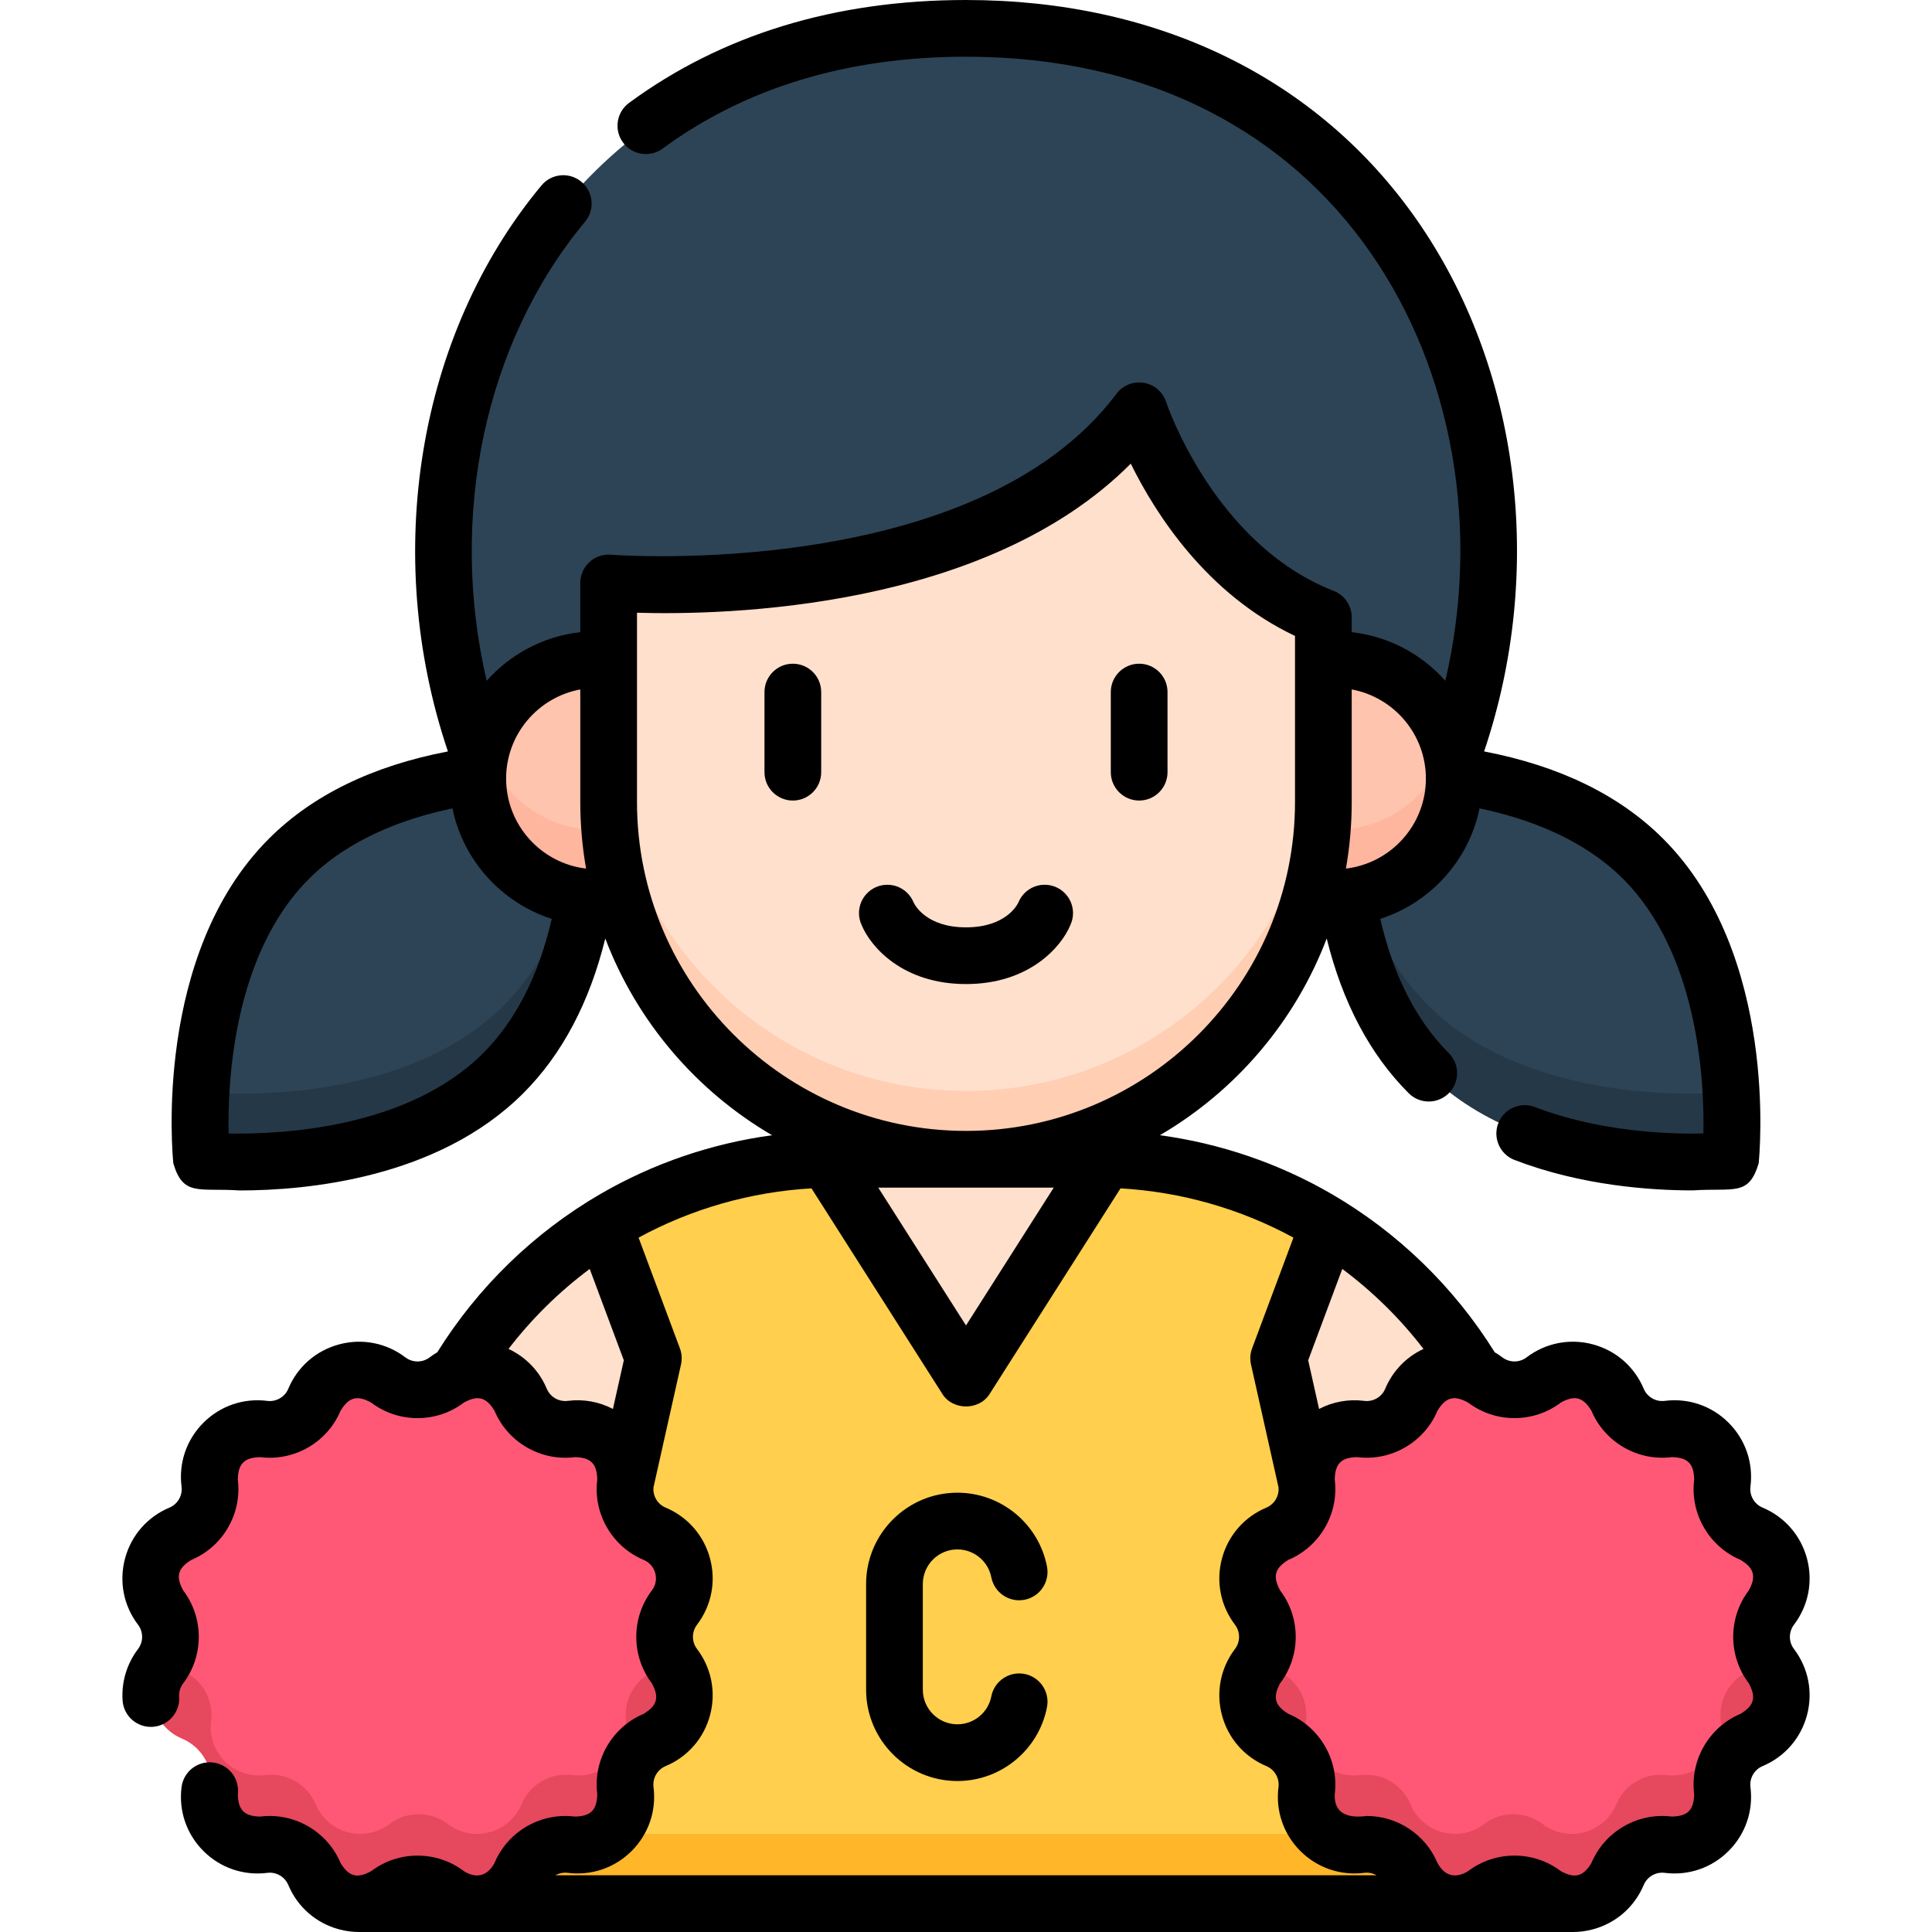 <svg id="Layer_1" enable-background="new 0 0 512 512" height="512" viewBox="0 0 512 512" width="512" xmlns="http://www.w3.org/2000/svg"><g><g><path d="m126.861 206.43c0-.303.014-.603.023-.904-16.287 2.281-35.934 8.084-49.975 22.125-28.415 28.415-23.102 79.799-23.102 79.799s51.384 5.313 79.799-23.103c13.082-13.082 19.013-31.031 21.606-46.595-15.917-1.569-28.351-14.992-28.351-31.322z" fill="#2d4456"/><path d="m133.605 266.348c-28.415 28.416-79.799 23.103-79.799 23.103s-.042-.415-.099-1.177c-.715 11.296.099 19.177.099 19.177s51.384 5.313 79.799-23.103c13.082-13.082 19.013-31.031 21.606-46.595-1.448-.143-2.865-.386-4.249-.719-3.511 10.499-8.953 20.91-17.357 29.314z" fill="#253847"/><path d="m385.139 206.43c0-.303-.014-.603-.023-.904 16.287 2.281 35.934 8.084 49.975 22.125 28.415 28.415 23.102 79.799 23.102 79.799s-51.383 5.313-79.799-23.103c-13.082-13.082-19.013-31.031-21.607-46.595 15.918-1.569 28.352-14.992 28.352-31.322z" fill="#2d4456"/><path d="m458.193 289.451s-51.383 5.313-79.799-23.103c-8.404-8.404-13.845-18.816-17.358-29.313-1.383.332-2.801.576-4.249.719 2.594 15.563 8.524 33.512 21.607 46.595 28.415 28.416 79.799 23.103 79.799 23.103s.814-7.882.099-19.177c-.056.761-.099 1.176-.099 1.176z" fill="#253847"/><path d="m127.4 200.652c-31.16-84.966 13.549-192.652 128.6-192.652s159.76 107.686 128.6 192.652z" fill="#2d4456"/><path d="m301.801 109.148s13.201 40.777 48.72 54.621v48.83c0 52.202-42.318 94.52-94.521 94.52-52.202 0-94.521-42.318-94.521-94.52v-57.912c.005.001 99.938 8.289 140.322-45.539z" fill="#ffe0cc"/><path d="m256 289.12c-52.202 0-94.521-42.318-94.521-94.52v18c0 52.202 42.318 94.52 94.521 94.52 52.202 0 94.521-42.318 94.521-94.52v-18c0 52.201-42.319 94.52-94.521 94.52z" fill="#ffceb3"/><path d="m407.012 504h-302.024v-80.421c0-64.319 52.141-116.459 116.459-116.459h69.106c64.319 0 116.459 52.141 116.459 116.459z" fill="#ffcf4d"/><path d="m104.988 486h302.025v18h-302.025z" fill="#ffb629"/><path d="m118.672 365.492c6.657-5.059 16.298-2.476 19.533 5.234 2.223 5.297 7.705 8.462 13.404 7.739 8.294-1.053 15.352 6.005 14.299 14.299-.723 5.699 2.442 11.181 7.739 13.404 7.71 3.235 10.293 12.876 5.234 19.533-3.476 4.574-3.476 10.904 0 15.478 5.059 6.657 2.476 16.297-5.234 19.533-5.297 2.223-8.462 7.705-7.739 13.404 1.053 8.294-6.005 15.352-14.299 14.299-5.699-.723-11.181 2.442-13.404 7.739-3.235 7.71-12.876 10.293-19.533 5.234-4.574-3.476-10.904-3.476-15.478 0-6.657 5.059-16.297 2.476-19.533-5.234-2.223-5.297-7.705-8.462-13.404-7.739-8.294 1.053-15.352-6.005-14.299-14.299.723-5.699-2.442-11.181-7.739-13.404-7.709-3.235-10.293-12.876-5.234-19.533 3.476-4.574 3.476-10.904 0-15.478-5.059-6.657-2.476-16.298 5.234-19.533 5.297-2.223 8.462-7.705 7.739-13.404-1.053-8.294 6.005-15.352 14.299-14.299 5.699.723 11.181-2.442 13.404-7.739 3.235-7.71 12.876-10.293 19.533-5.234 4.574 3.476 10.904 3.476 15.478 0z" fill="#ff5876"/><g><g><path d="m177.944 439.739c-1.172 1.23-2.602 2.263-4.296 2.974-5.297 2.223-8.462 7.705-7.739 13.404 1.053 8.294-6.005 15.352-14.299 14.299-5.699-.723-11.181 2.442-13.404 7.739-3.235 7.71-12.876 10.293-19.533 5.234-4.574-3.476-10.904-3.476-15.478 0-6.657 5.059-16.297 2.476-19.533-5.234-2.223-5.297-7.705-8.462-13.404-7.739-8.294 1.053-15.352-6.005-14.299-14.299.723-5.699-2.442-11.181-7.739-13.404-1.694-.711-3.124-1.744-4.296-2.974-.28.494-.586.978-.938 1.441-5.059 6.657-2.476 16.297 5.234 19.533 5.297 2.223 8.462 7.705 7.739 13.404-1.053 8.294 6.005 15.352 14.299 14.299 5.699-.723 11.181 2.442 13.404 7.739 3.235 7.71 12.876 10.293 19.533 5.234 4.574-3.476 10.904-3.476 15.478 0 6.657 5.059 16.298 2.476 19.533-5.234 2.223-5.297 7.705-8.462 13.404-7.739 8.294 1.053 15.352-6.005 14.299-14.299-.723-5.699 2.442-11.181 7.739-13.404 7.71-3.235 10.293-12.876 5.234-19.533-.352-.463-.658-.947-.938-1.441z" fill="#e6485d"/></g></g><path d="m393.328 365.492c-6.657-5.059-16.298-2.476-19.533 5.234-2.223 5.297-7.705 8.462-13.404 7.739-8.294-1.053-15.352 6.005-14.299 14.299.723 5.699-2.442 11.181-7.739 13.404-7.71 3.235-10.293 12.876-5.234 19.533 3.476 4.574 3.476 10.904 0 15.478-5.059 6.657-2.476 16.297 5.234 19.533 5.297 2.223 8.462 7.705 7.739 13.404-1.053 8.294 6.005 15.352 14.299 14.299 5.699-.723 11.181 2.442 13.404 7.739 3.235 7.71 12.876 10.293 19.533 5.234 4.574-3.476 10.904-3.476 15.478 0 6.657 5.059 16.298 2.476 19.533-5.234 2.223-5.297 7.705-8.462 13.404-7.739 8.294 1.053 15.352-6.005 14.299-14.299-.723-5.699 2.442-11.181 7.739-13.404 7.71-3.235 10.293-12.876 5.234-19.533-3.476-4.574-3.476-10.904 0-15.478 5.059-6.657 2.476-16.298-5.234-19.533-5.297-2.223-8.462-7.705-7.739-13.404 1.053-8.294-6.005-15.352-14.299-14.299-5.699.723-11.181-2.442-13.404-7.739-3.235-7.71-12.876-10.293-19.533-5.234-4.574 3.476-10.904 3.476-15.478 0z" fill="#ff5876"/><g><g><path d="m468.078 439.739c-1.172 1.23-2.602 2.263-4.296 2.974-5.297 2.223-8.462 7.705-7.739 13.404 1.053 8.294-6.005 15.352-14.299 14.299-5.699-.723-11.181 2.442-13.404 7.739-3.235 7.71-12.876 10.293-19.533 5.234-4.574-3.476-10.904-3.476-15.478 0-6.657 5.059-16.298 2.476-19.533-5.234-2.223-5.297-7.705-8.462-13.404-7.739-8.294 1.053-15.352-6.005-14.299-14.299.723-5.699-2.442-11.181-7.739-13.404-1.694-.711-3.124-1.744-4.296-2.974-.28.495-.586.979-.938 1.441-5.059 6.657-2.476 16.297 5.234 19.533 5.297 2.223 8.462 7.705 7.739 13.404-1.053 8.294 6.005 15.352 14.299 14.299 5.699-.723 11.181 2.442 13.404 7.739 3.235 7.71 12.876 10.293 19.533 5.234 4.574-3.476 10.904-3.476 15.478 0 6.657 5.059 16.298 2.476 19.533-5.234 2.223-5.297 7.705-8.462 13.404-7.739 8.294 1.053 15.352-6.005 14.299-14.299-.723-5.699 2.442-11.181 7.739-13.404 7.71-3.235 10.293-12.876 5.234-19.533-.352-.463-.658-.947-.938-1.441z" fill="#e6485d"/></g></g><path d="m292.859 307.149-36.859 57.893-36.859-57.893z" fill="#ffe0cc"/><g fill="#ffc4ad"><path d="m161.594 212.955v-37.836c-1.07-.11-2.156-.167-3.255-.167-17.385 0-31.478 14.093-31.478 31.479 0 17.385 14.093 31.479 31.478 31.479 2.199 0 4.346-.227 6.418-.657-2.059-7.754-3.163-15.897-3.163-24.298z"/><path d="m353.66 174.952c-1.099 0-2.185.057-3.255.167v37.836c0 8.401-1.103 16.544-3.163 24.297 2.072.429 4.218.657 6.418.657 17.385 0 31.478-14.093 31.478-31.479.001-17.385-14.092-31.478-31.478-31.478z"/></g><path d="m158.34 219.909c-14.257 0-26.293-9.48-30.166-22.479-.85 2.852-1.313 5.872-1.313 9 0 17.385 14.093 31.479 31.478 31.479 2.199 0 4.346-.227 6.418-.657-1.502-5.656-2.489-11.522-2.917-17.542-1.149.128-2.316.199-3.5.199z" fill="#ffb69f"/><path d="m353.66 219.909c-1.184 0-2.351-.071-3.501-.199-.427 6.02-1.414 11.886-2.917 17.542 2.072.429 4.218.657 6.418.657 17.385 0 31.478-14.093 31.478-31.479 0-3.129-.463-6.148-1.313-9-3.872 12.999-15.908 22.479-30.165 22.479z" fill="#ffb69f"/><g fill="#ffe0cc"><path d="m138.205 370.726c2.223 5.297 7.705 8.463 13.404 7.739 8.294-1.053 15.352 6.005 14.299 14.299l7.394-33.008-13.145-35.214c-15.833 9.819-29.116 23.341-38.688 39.339 6.315-2.66 13.931.161 16.736 6.845z"/><path d="m373.795 370.726c-2.223 5.297-7.705 8.463-13.404 7.739-8.294-1.053-15.352 6.005-14.299 14.299l-7.394-33.008 13.145-35.214c15.833 9.819 29.115 23.341 38.688 39.339-6.315-2.66-13.931.161-16.736 6.845z"/></g></g><g><g><path d="m210.11 175.891c-4.15 0-7.515 3.364-7.515 7.515v21.231c0 4.151 3.364 7.515 7.515 7.515 4.15 0 7.515-3.364 7.515-7.515v-21.231c-.001-4.151-3.365-7.515-7.515-7.515z"/><path d="m301.89 212.151c4.15 0 7.515-3.364 7.515-7.515v-21.231c0-4.151-3.365-7.515-7.515-7.515s-7.515 3.364-7.515 7.515v21.231c.001 4.151 3.365 7.515 7.515 7.515z"/><path d="m253.722 410.609c4.375 0 8.156 3.113 8.989 7.4.792 4.073 4.735 6.733 8.81 5.943 4.074-.792 6.735-4.736 5.943-8.81-2.203-11.336-12.188-19.562-23.742-19.562-13.34 0-24.193 10.853-24.193 24.194v28.019c0 13.34 10.853 24.194 24.193 24.194 11.554 0 21.539-8.228 23.742-19.563.792-4.074-1.869-8.018-5.943-8.81-4.067-.787-8.018 1.869-8.81 5.943-.833 4.289-4.614 7.401-8.989 7.401-5.053 0-9.164-4.112-9.164-9.164v-28.019c-.001-5.055 4.11-9.166 9.164-9.166z"/><path d="m475.413 430.575c3.833-5.043 5.091-11.444 3.451-17.563-1.639-6.118-5.93-11.033-11.77-13.484-2.187-.918-3.505-3.202-3.207-5.555.797-6.284-1.314-12.456-5.793-16.935-4.478-4.478-10.65-6.588-16.936-5.793-2.35.299-4.637-1.02-5.555-3.207-2.451-5.841-7.366-10.131-13.485-11.77-6.116-1.64-12.519-.381-17.561 3.451-1.888 1.433-4.527 1.433-6.415 0-.655-.498-1.334-.95-2.031-1.36-10.758-17.277-25.676-31.765-43.288-41.976-13.979-8.105-29.442-13.366-45.435-15.539 20.094-11.735 35.842-30.127 44.203-52.132 4.182 16.964 11.461 30.736 21.728 41.002 2.935 2.934 7.693 2.935 10.627-.001 2.935-2.934 2.935-7.693 0-10.627-8.609-8.608-14.698-20.556-18.156-35.574 13.265-4.27 23.459-15.449 26.311-29.284 12.506 2.615 27.266 7.921 38.025 18.678 19.955 19.957 21.569 53.522 21.297 67.483-9.399.189-27.647-.474-44.659-7.012-3.877-1.489-8.221.445-9.71 4.319s.445 8.221 4.319 9.71c17.68 6.794 36.003 8.061 47.211 8.061 11.036-.718 14.801 1.637 17.478-7.146.232-2.247 5.339-55.394-25.308-86.042-11.569-11.568-27.518-19.328-47.451-23.141 16.233-48.065 9.527-101.686-17.866-140.91-26.225-37.549-68.642-58.228-119.437-58.228-34.638 0-64.68 9.173-89.292 27.264-3.344 2.458-4.063 7.161-1.604 10.506 2.457 3.342 7.16 4.062 10.505 1.604 21.977-16.154 49.024-24.345 80.391-24.345 23.999 0 45.674 4.872 64.421 14.48 17.183 8.806 31.547 21.364 42.693 37.325 22.1 31.643 29.216 73.814 19.917 113.58-6.247-7.026-14.982-11.786-24.812-12.886v-3.941c0-3.097-1.9-5.877-4.786-7.002-31.729-12.367-44.275-49.677-44.398-50.051-.867-2.664-3.145-4.624-5.909-5.085-2.769-.466-5.563.658-7.247 2.902-37.429 49.889-133.01 42.73-133.973 42.647-.203-.016-.408-.024-.612-.024-4.15 0-7.515 3.364-7.515 7.515v13.04c-9.827 1.099-18.559 5.857-24.806 12.879-10.132-43.424-.606-89.591 26.076-121.654 2.655-3.191 2.221-7.929-.97-10.583-3.19-2.657-7.928-2.222-10.583.969-32.839 39.463-42.379 97.909-24.794 149.998-19.936 3.813-35.887 11.573-47.457 23.143-30.647 30.647-25.541 83.794-25.308 86.041 2.645 8.822 6.68 6.433 17.613 7.158 17.618 0 52.505-3.141 75.129-25.765 10.267-10.267 17.545-24.038 21.728-41.002 8.361 22.004 24.109 40.396 44.203 52.132-15.993 2.174-31.456 7.434-45.435 15.539-17.611 10.211-32.529 24.699-43.287 41.976-.697.41-1.376.862-2.031 1.36-1.888 1.436-4.526 1.435-6.414.001-5.043-3.834-11.442-5.093-17.562-3.452-6.118 1.639-11.034 5.929-13.485 11.77-.918 2.188-3.21 3.507-5.555 3.207-6.287-.798-12.457 1.314-16.935 5.793-4.479 4.479-6.59 10.651-5.793 16.935.298 2.353-1.02 4.637-3.207 5.555-5.84 2.451-10.131 7.366-11.77 13.484-1.639 6.119-.382 12.52 3.451 17.563 1.435 1.888 1.435 4.526 0 6.415-2.973 3.911-4.429 8.753-4.103 13.636.277 4.141 3.852 7.273 8 6.996 4.141-.277 7.273-3.859 6.996-8-.06-.891.078-2.23 1.072-3.538 5.504-7.243 5.504-17.36 0-24.602-2.023-3.692-1.429-5.909 2.169-8.095 8.388-3.52 13.447-12.281 12.302-21.306.093-4.207 1.718-5.833 5.926-5.926 9.026 1.143 17.785-3.912 21.306-12.301 2.186-3.598 4.404-4.191 8.095-2.168 7.243 5.503 17.359 5.504 24.602-.001 3.691-2.021 5.909-1.43 8.095 2.169 3.52 8.388 12.277 13.447 21.306 12.301 4.208.093 5.833 1.717 5.926 5.926-1.146 9.024 3.913 17.786 12.301 21.306 2.085.875 2.818 2.578 3.069 3.516.251.937.468 2.779-.9 4.579-5.504 7.242-5.504 17.36 0 24.602 2.023 3.692 1.429 5.908-2.17 8.095-8.388 3.521-13.446 12.283-12.3 21.306-.093 4.208-1.718 5.832-5.926 5.926-9.027-1.14-17.786 3.912-21.306 12.301-1.99 3.666-4.989 4.098-8.096 2.168-7.241-5.503-17.358-5.503-24.601 0-3.692 2.025-5.909 1.429-8.095-2.168-3.52-8.388-12.276-13.441-21.306-12.301-4.21-.092-5.831-1.717-5.926-5.926.522-4.117-2.391-7.879-6.509-8.401-4.12-.528-7.879 2.392-8.401 6.509-.797 6.284 1.314 12.456 5.792 16.935 4.479 4.479 10.65 6.588 16.936 5.793 2.352-.301 4.637 1.021 5.555 3.207 2.451 5.841 7.365 10.13 13.484 11.769 1.759.472 3.541.703 5.309.703h321.622c1.767 0 3.55-.232 5.309-.703 6.118-1.639 11.033-5.928 13.484-11.769.918-2.189 3.205-3.51 5.555-3.207 6.283.796 12.456-1.314 16.935-5.793s6.59-10.651 5.793-16.935c-.299-2.353 1.021-4.638 3.207-5.556 5.84-2.451 10.13-7.366 11.77-13.484 1.639-6.118.382-12.519-3.451-17.562-1.435-1.89-1.435-4.528 0-6.417zm-98.173-73.096c-4.553 2.111-8.158 5.825-10.145 10.559-.917 2.188-3.201 3.508-5.555 3.207-4.196-.531-8.343.241-11.971 2.143l-2.889-12.898 9.039-24.213c8.108 6.04 15.36 13.184 21.521 21.202zm-97.984-42.748-23.256 36.528-23.256-36.528zm98.619-108.4c0 12.287-9.274 22.444-21.189 23.852 1.005-5.742 1.533-11.646 1.533-17.672v-29.8c11.168 2.062 19.656 11.865 19.656 23.62zm-224.094-23.619v29.8c0 6.026.528 11.93 1.533 17.672-11.915-1.408-21.189-11.565-21.189-23.852 0-11.756 8.488-21.559 19.656-23.62zm-25.727 96.374c-19.956 19.957-53.505 21.57-67.477 21.299-.272-13.97 1.345-47.525 21.297-67.478 10.758-10.758 25.519-16.064 38.025-18.679 2.852 13.835 13.046 25.014 26.311 29.284-3.459 15.018-9.548 26.966-18.156 35.574zm40.756-66.575v-50.129c23.665.691 92.436-.916 130.857-39.511 6.557 13.313 20.118 34.586 43.524 45.655v43.985c0 48.077-39.114 87.19-87.19 87.19s-87.191-39.113-87.191-87.19zm-18.35 158.734c-2.356.302-4.637-1.021-5.555-3.207-1.987-4.733-5.592-8.448-10.145-10.559 6.161-8.018 13.413-15.162 21.522-21.201l9.039 24.212-2.889 12.897c-3.627-1.901-7.773-2.673-11.972-2.142zm0 125.075c6.285.797 12.457-1.314 16.936-5.793s6.59-10.651 5.793-16.935c-.299-2.353 1.02-4.638 3.207-5.556 5.841-2.451 10.131-7.367 11.77-13.485s.381-12.519-3.451-17.561c-1.435-1.888-1.435-4.526-.001-6.415 3.833-5.043 5.09-11.444 3.452-17.562-1.639-6.118-5.929-11.034-11.771-13.485-2.128-.893-3.421-3.08-3.214-5.366l7.294-32.565c.319-1.422.217-2.906-.293-4.271l-10.954-29.344c14.08-7.668 29.755-12.127 45.823-13.057l34.611 54.362c2.729 4.58 9.949 4.579 12.678 0l34.611-54.362c16.067.93 31.743 5.389 45.823 13.057l-10.954 29.344c-.51 1.365-.612 2.849-.293 4.271l7.294 32.565c.206 2.285-1.087 4.473-3.215 5.366-5.841 2.451-10.131 7.367-11.771 13.485-1.639 6.118-.381 12.519 3.451 17.562 1.435 1.888 1.435 4.526 0 6.415-3.833 5.042-5.09 11.443-3.452 17.561 1.639 6.118 5.93 11.034 11.77 13.484 2.187.919 3.506 3.203 3.207 5.557-.798 6.284 1.314 12.456 5.792 16.935 4.479 4.479 10.651 6.588 16.936 5.793 1.153-.146 2.288.101 3.257.645h-217.597c.968-.544 2.105-.791 3.261-.645zm312.987-50.236c2.023 3.692 1.429 5.908-2.17 8.095-8.387 3.521-13.446 12.282-12.301 21.306-.093 4.208-1.719 5.832-5.926 5.926-9.021-1.136-17.786 3.912-21.306 12.301-2.185 3.597-4.404 4.192-8.095 2.168-7.242-5.503-17.359-5.503-24.601 0-3.108 1.929-6.104 1.499-8.096-2.168-3.188-7.597-10.674-12.462-18.761-12.462-4.563.617-8.722-.333-8.471-5.765 1.146-9.023-3.912-17.785-12.301-21.307-3.598-2.185-4.193-4.402-2.169-8.094 5.504-7.243 5.504-17.36 0-24.602-2.023-3.692-1.43-5.909 2.169-8.095 8.388-3.52 13.447-12.282 12.301-21.306.094-4.207 1.717-5.833 5.926-5.926 9.022 1.139 17.786-3.912 21.306-12.301 2.185-3.598 4.406-4.191 8.096-2.168 7.242 5.503 17.359 5.504 24.602-.001 3.692-2.022 5.908-1.429 8.094 2.169 3.52 8.388 12.279 13.441 21.306 12.301 4.211.095 5.831 1.716 5.926 5.926-1.145 9.025 3.914 17.786 12.301 21.306 3.597 2.186 4.193 4.402 2.169 8.095-5.503 7.242-5.503 17.359.001 24.602z"/><path d="m283.67 245.123-.001-.001c.44-.955.692-2.014.692-3.135 0-4.15-3.364-7.515-7.515-7.515-3.179 0-5.891 1.977-6.989 4.766l-.012-.005c-.317.668-3.398 6.523-13.845 6.523s-13.528-5.854-13.845-6.523l-.012.005c-1.098-2.789-3.81-4.766-6.989-4.766-4.15 0-7.515 3.364-7.515 7.515 0 1.12.252 2.18.692 3.135l-.001.001c2.395 5.817 10.918 15.662 27.67 15.662s25.275-9.845 27.67-15.662z"/></g></g></g></svg>